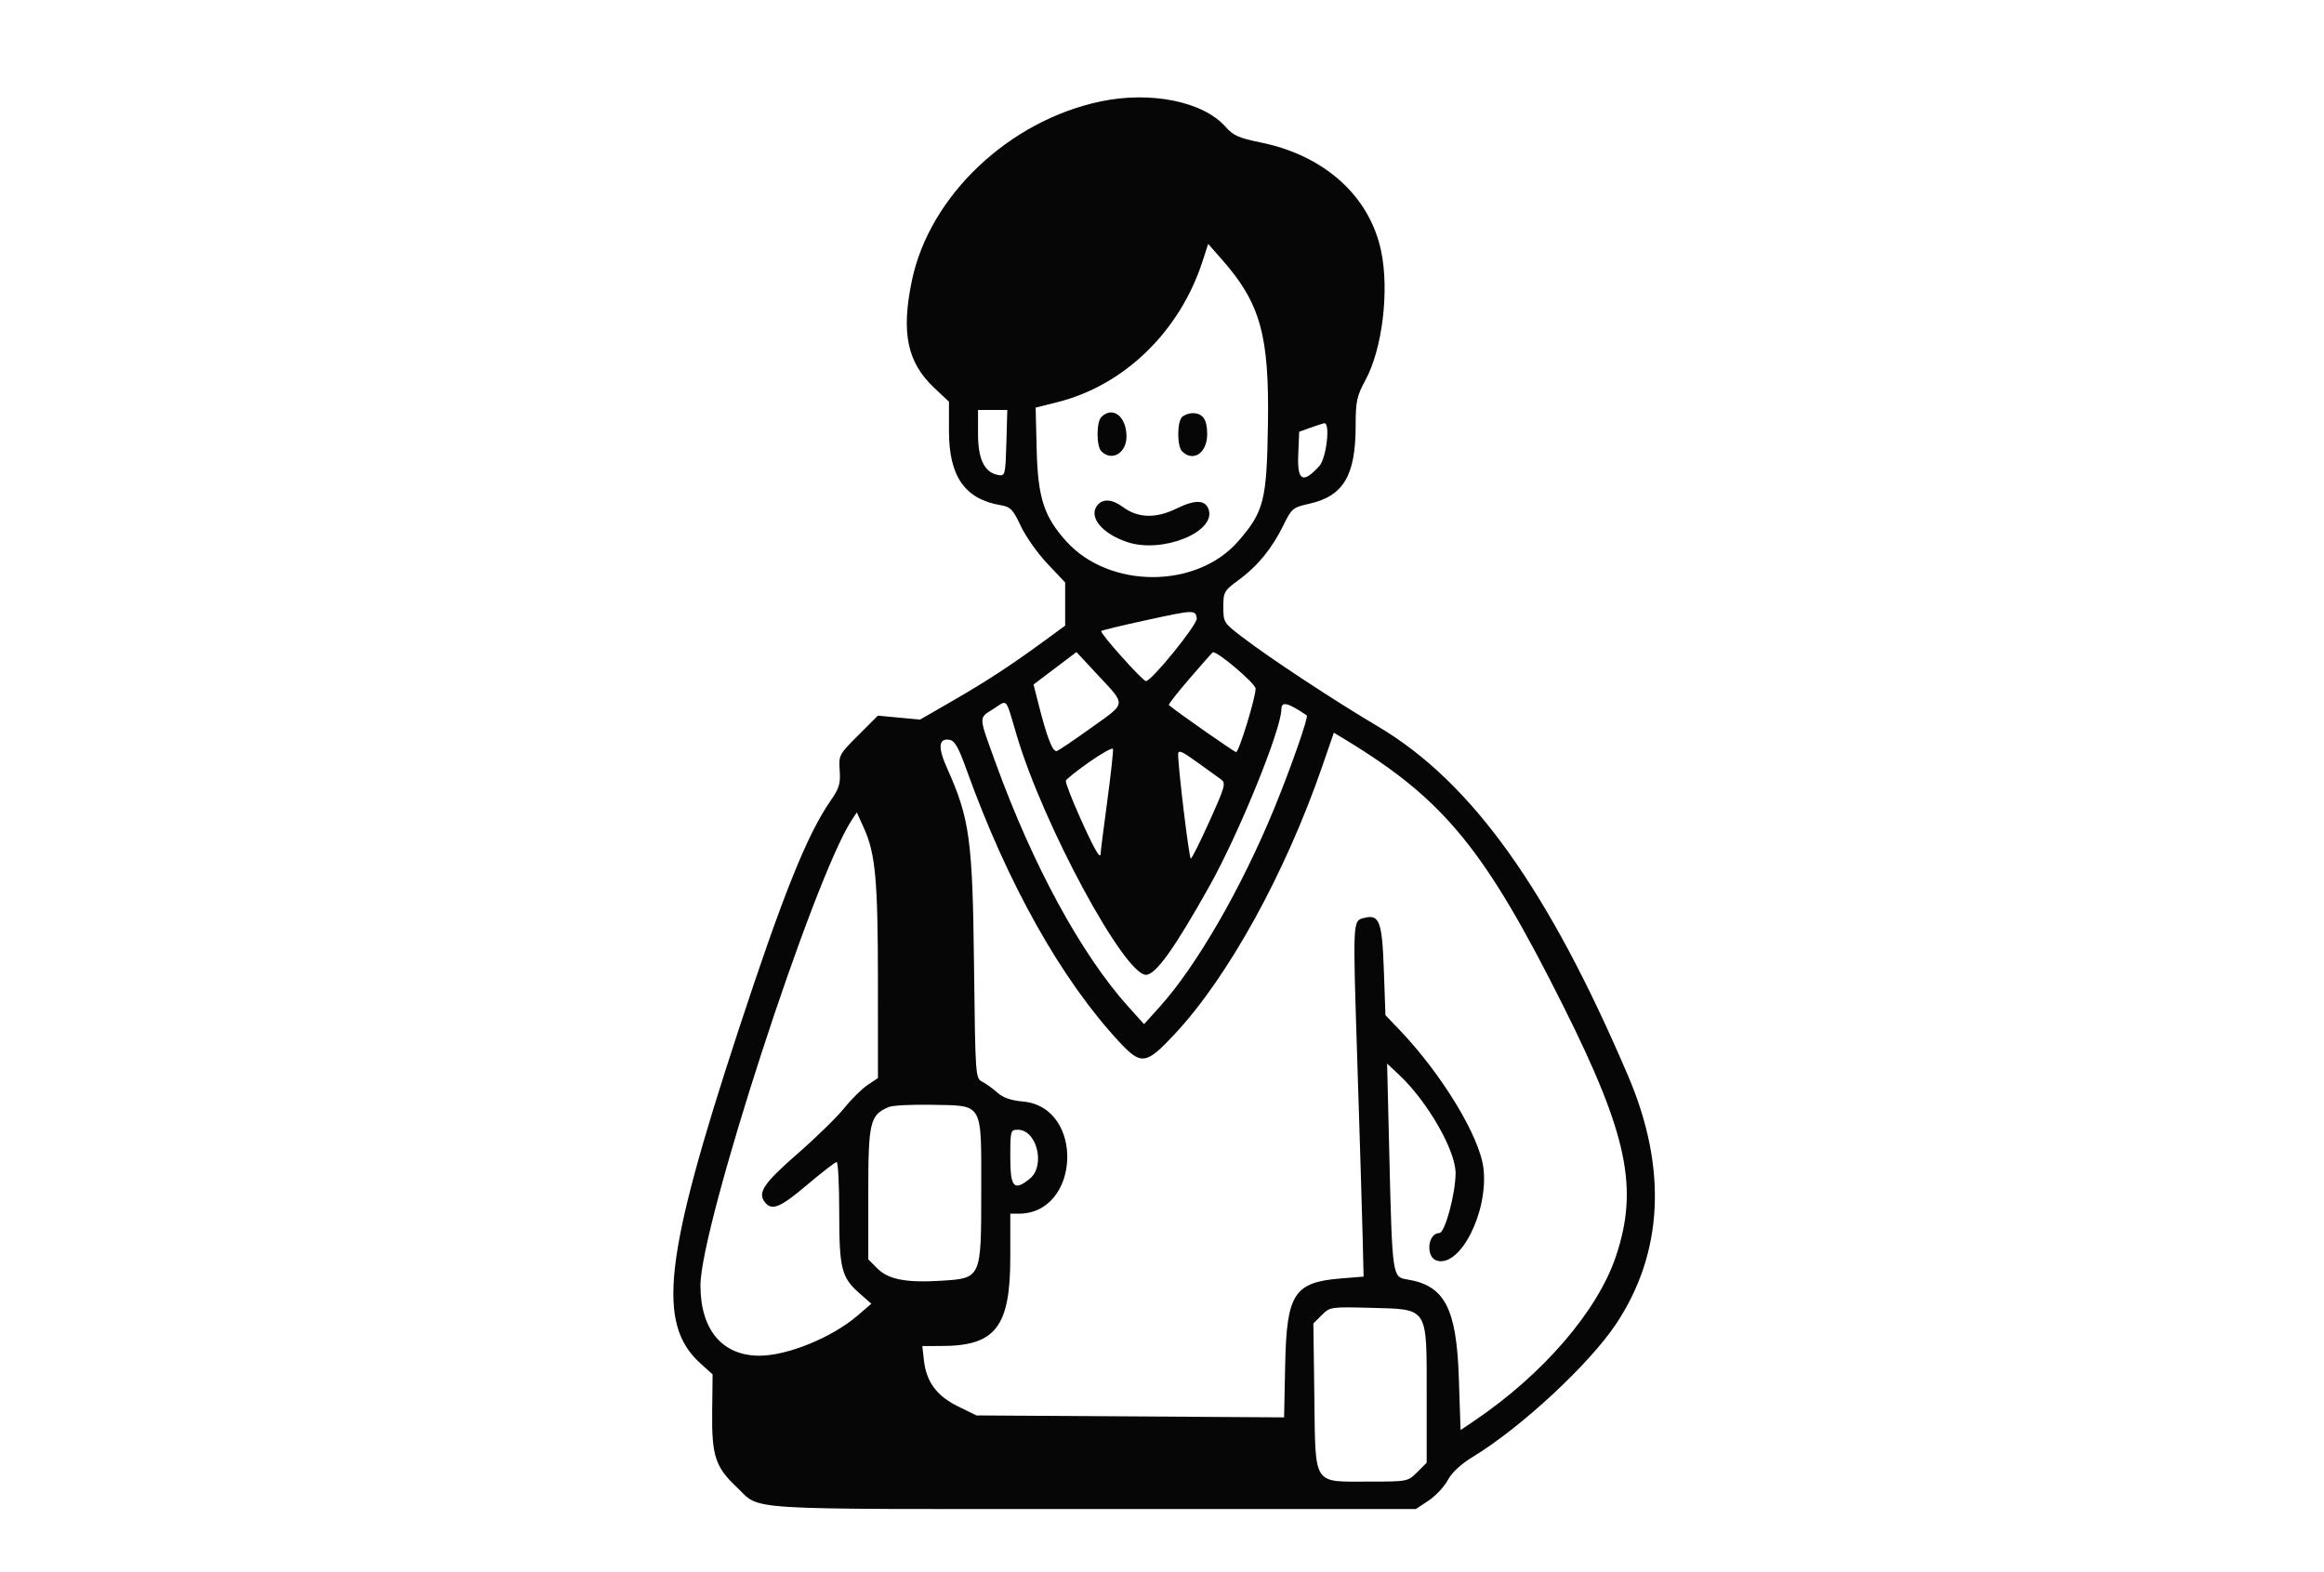 <!DOCTYPE svg PUBLIC "-//W3C//DTD SVG 1.1//EN" "http://www.w3.org/Graphics/SVG/1.1/DTD/svg11.dtd">
<svg xmlns="http://www.w3.org/2000/svg" viewBox="0 0 720 487">
<path fill="#060606" d="M341 31.419c-28.422 5.965-52.962 29.218-58.463 55.396-3.407 16.215-1.506 25.431 6.871 33.314L294 124.45v9.118c0 13.999 4.914 21.052 15.981 22.932 3.119.53 3.831 1.264 6.258 6.446 1.506 3.216 5.218 8.47 8.25 11.676L330 180.45v13.361l-6.75 4.944c-10.136 7.424-17.706 12.361-28.474 18.568l-9.725 5.607-6.539-.611-6.54-.611-6.083 6.083c-5.957 5.957-6.075 6.181-5.743 10.896.29 4.098-.138 5.503-2.875 9.453-7.263 10.481-14.783 29.244-28.599 71.36-22.958 69.988-25.293 90.575-11.667 102.885l3.766 3.402-.136 11.857c-.151 13.287 1.025 16.88 7.527 22.994 7.904 7.431-1.249 6.862 110.411 6.862h100.073l3.944-2.61c2.17-1.436 4.837-4.28 5.927-6.321 1.292-2.416 4.069-4.98 7.964-7.352 14.853-9.045 35.993-28.691 44.237-41.112 14.605-22.002 15.878-48.209 3.726-76.697-24.661-57.811-48.478-91.11-77.47-108.308-14.002-8.307-33.558-21.191-42.224-27.819-5.607-4.288-5.75-4.519-5.75-9.254 0-4.639.213-5.013 4.759-8.35 5.87-4.309 10.319-9.752 13.841-16.935 2.58-5.26 2.917-5.539 8.053-6.689 10.549-2.361 14.331-8.723 14.341-24.125.005-7.643.335-9.18 3.039-14.174 5.235-9.664 7.426-27.683 4.858-39.955-3.563-17.033-17.526-29.636-37.283-33.654-6.794-1.382-8.541-2.159-10.917-4.855-6.898-7.829-23.144-11.135-38.691-7.871m31.53 49.613c-7.037 21.665-24.236 38.355-44.865 43.537l-6.815 1.712.325 13.109c.367 14.823 2.261 20.659 9.192 28.331 13.332 14.757 40.352 14.75 53.216-.013 8.021-9.206 8.877-12.585 9.238-36.457.414-27.402-2.359-37.325-14.185-50.766l-4.331-4.921-1.775 5.468M303 134.444c0 8.012 2.077 12.088 6.5 12.755 1.874.282 2.018-.343 2.285-9.949l.285-10.25H303v7.444m38.2-5.244c-1.554 1.554-1.554 9.046 0 10.6 3.252 3.252 7.8.589 7.8-4.566 0-6.234-4.285-9.549-7.8-6.034m25 0c-1.554 1.554-1.554 9.046 0 10.6 3.477 3.477 7.8.54 7.8-5.3 0-4.554-1.347-6.5-4.5-6.5-1.155 0-2.64.54-3.3 1.2m39.8 3.297-3.5 1.259-.295 7.204c-.331 8.065 1.46 8.996 6.545 3.403 2.206-2.427 3.467-13.557 1.5-13.244-.413.066-2.325.686-4.25 1.378m-65.989 23.99c-2.957 3.563 1.407 8.911 9.385 11.5 10.77 3.496 27.278-3.138 25.076-10.077-.986-3.105-4.146-3.217-10.003-.351-6.388 3.125-11.918 2.964-16.582-.484-3.305-2.444-6.159-2.657-7.876-.588m15.04 35.655c-7.397 1.608-13.641 3.115-13.876 3.35-.549.548 12.813 15.508 13.851 15.508 1.763 0 16.012-17.573 15.748-19.422-.386-2.705-.735-2.692-15.723.564m-28.199 14.889-6.648 5.023 1.448 5.723c2.755 10.885 4.51 15.375 5.812 14.875.692-.266 5.551-3.558 10.798-7.317 10.889-7.802 10.781-6.621 1.514-16.58l-6.276-6.746-6.648 5.022m41.773 3.085c-3.782 4.381-6.707 8.119-6.5 8.306 1.902 1.72 20.281 14.578 20.838 14.578.868 0 6.037-16.835 6.037-19.664 0-1.564-11.905-11.677-13.258-11.262-.133.041-3.336 3.66-7.117 8.042m-60.875 9.516c-4.613 2.949-4.659 1.891.727 16.751 11.49 31.699 26.548 59.36 41.106 75.511l4.861 5.394 4.863-5.394c11.386-12.63 25.352-36.821 35.443-61.394 5.126-12.483 10.715-28.452 10.103-28.866-5.924-4.012-7.846-4.472-7.868-1.884-.052 6.255-13.048 38.238-22.169 54.561C363.983 293.698 358.055 302 355.047 302c-6.725 0-31.81-46.435-40.026-74.093-3.631-12.22-2.721-11.184-7.271-8.275m101.893 17.789c-11.439 33.117-29.078 65.135-45.671 82.902-8.948 9.582-10.391 9.785-17.235 2.427-17.922-19.268-34.628-49.038-47.279-84.25-2.556-7.114-3.677-9.067-5.35-9.32-3.363-.509-3.581 2.376-.669 8.863 6.981 15.556 7.868 22.03 8.322 60.719.41 34.935.434 35.272 2.577 36.372 1.189.611 3.287 2.128 4.662 3.371 1.724 1.559 4.186 2.412 7.935 2.749 19.132 1.718 17.863 34.746-1.336 34.746H313v13.435c0 21.677-4.551 27.543-21.38 27.559l-5.88.006.498 4.418c.755 6.696 3.973 11.047 10.564 14.284l5.698 2.798 47.663.303 47.663.303.337-16.383c.451-21.947 2.752-25.49 17.316-26.662l6.978-.561-.303-12.5c-.167-6.875-.904-31.134-1.636-53.91-1.438-44.68-1.48-43.81 2.177-44.728 4.665-1.171 5.503 1.091 6.04 16.297l.488 13.841 4.307 4.5c13.214 13.808 24.973 33.218 26.074 43.036 1.516 13.52-7.279 30.789-14.512 28.493-3.492-1.108-2.775-8.529.824-8.529 1.725 0 4.997-12.014 5.039-18.5.045-7.03-8.655-22.204-17.487-30.5l-3.726-3.5.664 27.435c.935 38.665.941 38.705 5.554 39.443 11.586 1.852 15.282 8.87 15.998 30.379l.542 16.275 4-2.691c21.383-14.386 38.415-34.11 44.114-51.085 7.101-21.154 3.631-37.746-16.18-77.366-24.359-48.718-36.93-64.105-67.561-82.699l-3.626-2.202-3.604 10.432m-72.134-1.368c-3.845 2.691-7.128 5.305-7.297 5.81-.168.504 1.78 5.579 4.329 11.277 4.478 10.013 6.459 13.452 6.459 11.215 0-.575.925-7.903 2.055-16.284 1.131-8.382 1.918-15.615 1.75-16.075-.168-.46-3.451 1.365-7.296 4.057m27.49-2.358c-.003 4.288 3.4 32.305 3.924 32.301.317-.003 2.937-5.25 5.821-11.66 4.86-10.799 5.117-11.747 3.5-12.905-.959-.687-4.331-3.115-7.494-5.395-4.68-3.374-5.75-3.81-5.751-2.341m-101.145 20.406c-11.864 18.106-46.868 125.824-46.848 144.167.014 13.709 6.763 21.732 18.28 21.732 8.723 0 22.561-5.667 30.437-12.465l4.222-3.644-3.621-3.18c-5.648-4.959-6.324-7.65-6.324-25.179 0-8.543-.357-15.532-.793-15.532-.436 0-4.516 3.15-9.066 7-8.378 7.088-10.926 8.169-13.095 5.555-2.474-2.98-.536-5.912 9.954-15.057 5.775-5.035 12.3-11.404 14.5-14.154 2.2-2.75 5.462-5.981 7.25-7.181l3.25-2.181-.008-29.741c-.008-31.537-.754-39.758-4.325-47.655l-2.222-4.915-1.591 2.43m11.534 88.837c-5.885 2.496-6.388 4.604-6.388 26.774v20.442l2.837 2.837c3.416 3.416 9.007 4.475 19.929 3.774 12.251-.787 12.234-.749 12.234-27.71 0-27.867.795-26.462-15.16-26.784-6.237-.126-12.29.174-13.452.667M313 358.5c0 9.375 1.141 10.635 6.039 6.669 4.933-3.994 2.211-15.169-3.694-15.169-2.276 0-2.345.25-2.345 8.5m96.482 48.927-2.588 2.588.303 22.583c.377 28.073-.698 26.402 16.991 26.402 11.892 0 11.984-.018 14.889-2.923l2.923-2.923v-21.021c0-27.521.665-26.488-17.376-26.964-12.372-.326-12.591-.293-15.142 2.258" fill-rule="evenodd"/>
</svg>